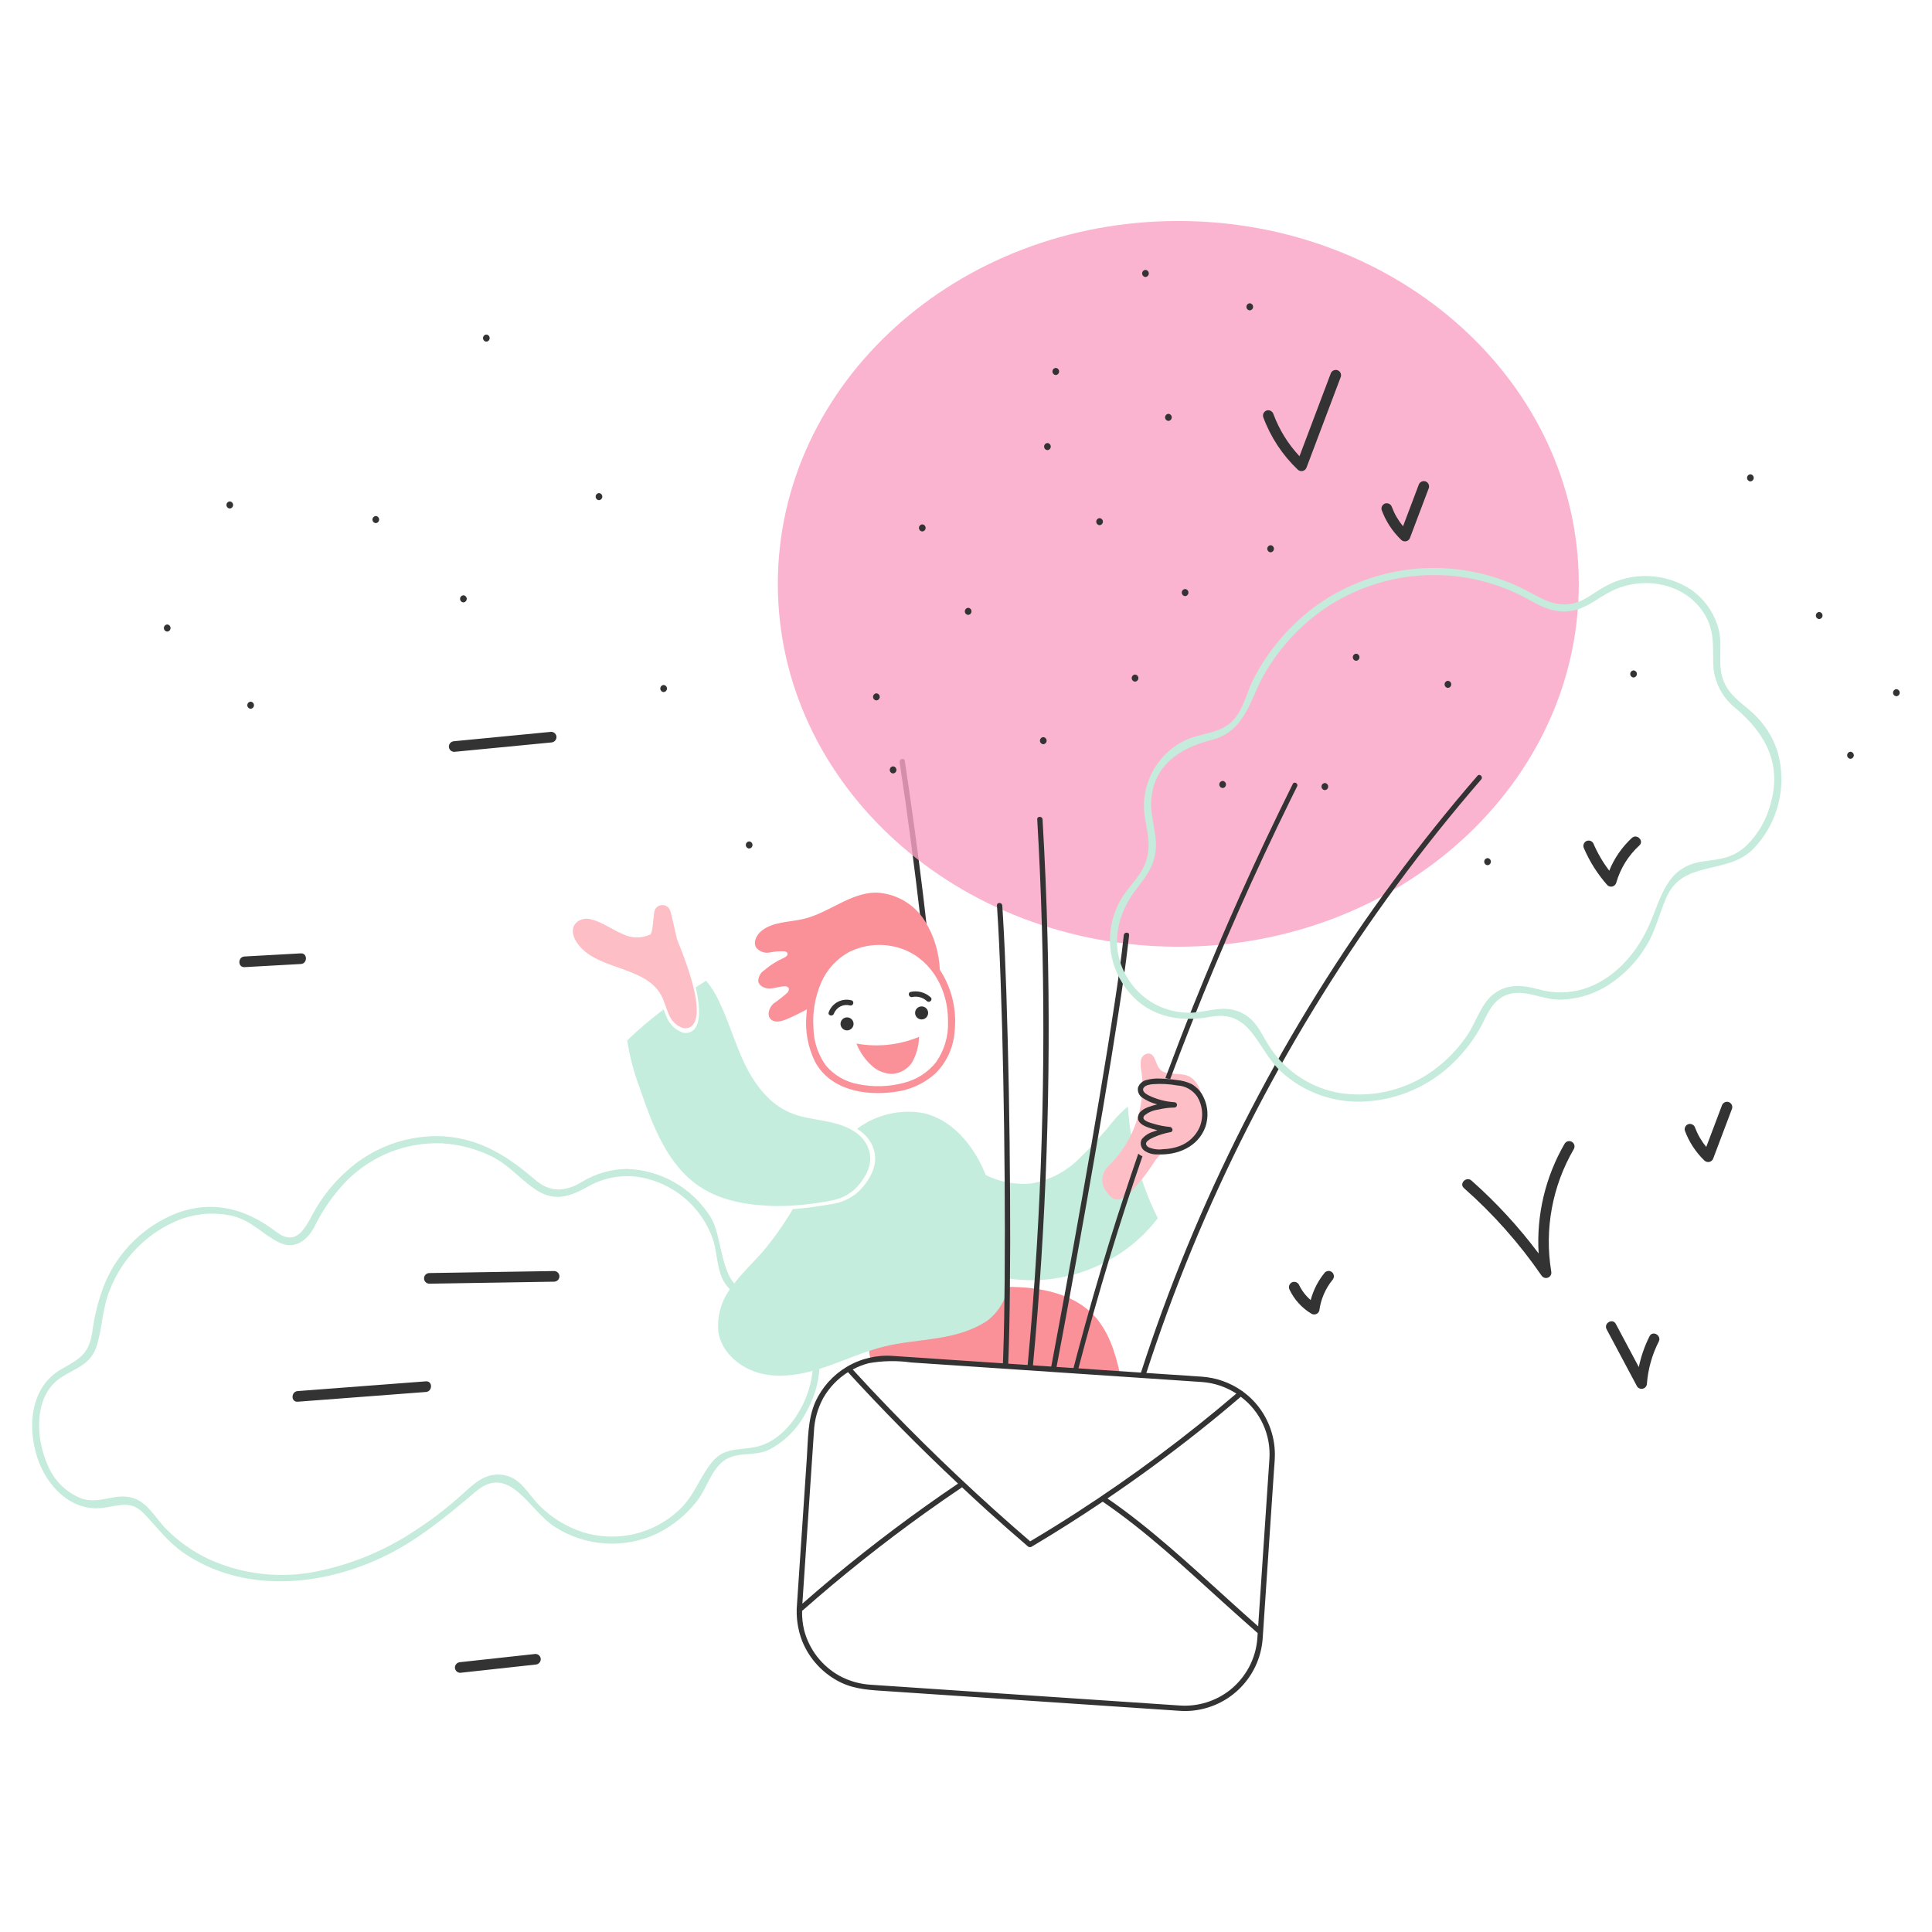 <svg width="250" height="250" viewBox="0 0 250 250" fill="none" xmlns="http://www.w3.org/2000/svg">
<g opacity="0.8">
<path d="M104.534 171.038C103.968 170.14 103.229 169.363 102.361 168.752C101.492 168.141 100.512 167.708 99.475 167.478C98.934 167.319 98.37 167.259 97.808 167.298C92.929 167.275 93.808 160.493 91.955 157.506C90.801 155.648 89.204 154.106 87.309 153.015C85.413 151.924 83.277 151.32 81.091 151.256C79.029 151.294 77.015 151.884 75.257 152.964C73.127 154.222 71.203 154.353 69.234 152.658C65.685 149.603 62.157 147.333 57.318 147.033C52.747 146.822 48.279 148.431 44.892 151.507C43.115 153.083 41.628 154.96 40.499 157.052C39.347 159.193 38.23 161.308 35.693 159.366C31.844 156.419 27.567 155.234 22.841 156.992C20.763 157.812 18.871 159.041 17.276 160.605C15.681 162.169 14.415 164.037 13.554 166.098C12.75 168.127 12.208 170.249 11.94 172.415C11.475 175.237 10.298 175.839 7.952 177.165C3.953 179.424 3.513 184.566 4.818 188.582C6.007 192.237 9.152 195.628 13.298 195.118C15.418 194.858 16.902 194.068 18.624 195.851C20.347 197.633 21.677 199.509 23.781 200.951C31.413 206.181 41.398 205.32 49.442 201.525C54.017 199.367 57.748 196.227 61.574 192.998C65.972 189.29 68.475 195.498 71.824 197.597C73.778 198.844 76.017 199.576 78.33 199.721C80.644 199.867 82.957 199.423 85.052 198.43C87.072 197.427 88.839 195.979 90.218 194.195C91.482 192.573 92.081 189.993 93.873 188.877C95.54 187.835 97.653 188.449 99.453 187.627C101.499 186.567 103.172 184.908 104.248 182.87C106.325 179.292 106.866 174.632 104.534 171.038ZM97.968 187.196C95.742 187.728 93.774 187.173 92.124 189.211C90.474 191.248 89.812 193.647 87.787 195.476C86.154 196.983 84.154 198.035 81.987 198.526C79.821 199.017 77.563 198.93 75.44 198.274C73.332 197.589 71.414 196.419 69.84 194.858C68.27 193.303 67.366 191.088 64.911 190.831C62.642 190.593 61.208 192.118 59.661 193.503C57.798 195.175 55.807 196.699 53.706 198.059C49.834 200.637 45.497 202.435 40.937 203.352C36.256 204.291 31.399 203.737 27.05 201.768C24.975 200.795 23.089 199.462 21.478 197.832C19.978 196.306 19.008 194.113 16.687 193.716C14.55 193.351 12.747 194.655 10.55 193.905C9.556 193.517 8.653 192.929 7.896 192.178C7.139 191.426 6.546 190.526 6.152 189.535C4.608 186.103 4.31 180.628 7.854 178.278C9.827 176.969 11.771 176.626 12.547 174.058C13.251 171.713 13.247 169.288 14.189 166.969C14.978 164.915 16.182 163.046 17.725 161.477C19.268 159.908 21.117 158.674 23.158 157.852C25.373 156.991 27.795 156.815 30.112 157.345C32.6 157.956 33.956 159.723 36.112 160.775C38.13 161.761 39.742 160.517 40.657 158.795C41.728 156.594 43.139 154.575 44.839 152.813C46.438 151.198 48.355 149.931 50.468 149.092C52.581 148.254 54.845 147.862 57.117 147.942C59.377 148.065 61.588 148.641 63.621 149.637C65.954 150.778 67.417 152.764 69.556 154.085C71.889 155.524 73.843 154.785 76.021 153.575C77.979 152.446 80.252 151.99 82.494 152.275C84.722 152.603 86.815 153.541 88.543 154.985C90.27 156.429 91.565 158.322 92.283 160.456C92.97 162.677 92.679 165.206 94.526 166.902C95.234 167.606 96.158 168.051 97.149 168.167C97.358 168.204 97.569 168.218 97.781 168.208C98.394 168.331 99.015 168.413 99.639 168.453C103.323 169.453 105.347 173.408 105.175 177.03C104.987 180.989 102.092 186.21 97.968 187.196Z" fill="#B5E6D2"/>
<path d="M119.988 120.485C119.8 118.818 119.615 117.158 119.413 115.497C118.718 109.801 117.94 104.116 117.079 98.442C117.013 98.005 116.349 98.192 116.413 98.625C117.433 105.37 118.333 112.132 119.113 118.91C119.37 119.453 119.663 119.98 119.988 120.485Z" fill="black"/>
<path d="M121.612 125.482C121.523 123.267 120.869 121.112 119.712 119.221C119.036 118.122 118.099 117.207 116.984 116.558C115.868 115.909 114.61 115.545 113.321 115.499C110.006 115.538 107.268 118.108 104.047 118.892C102.163 119.35 100.021 119.239 98.521 120.467C97.875 120.994 97.411 121.954 97.87 122.65C98.08 122.893 98.35 123.077 98.654 123.182C98.958 123.288 99.284 123.311 99.6 123.25C100.23 123.119 100.874 123.07 101.517 123.103C101.588 123.107 101.657 123.126 101.72 123.16C101.783 123.193 101.838 123.24 101.881 123.297C102.037 123.569 101.683 123.841 101.397 123.964C100.477 124.372 99.623 124.915 98.864 125.575C98.637 125.725 98.449 125.929 98.319 126.169C98.188 126.408 98.118 126.676 98.114 126.949C98.207 127.59 98.957 127.929 99.603 127.912C100.25 127.894 100.874 127.643 101.52 127.628C101.615 127.614 101.711 127.624 101.801 127.657C101.891 127.69 101.971 127.745 102.034 127.817C102.162 128.013 102.034 128.277 101.886 128.457C101.317 128.962 100.717 129.432 100.089 129.862C99.528 130.378 99.195 131.331 99.727 131.877C100.218 132.383 101.06 132.183 101.713 131.915C102.638 131.534 103.528 131.082 104.412 130.609C104.384 130.859 104.362 131.115 104.348 131.368C104.161 133.443 104.55 135.53 105.471 137.399C107.447 141.042 111.927 141.827 115.71 141.301C117.668 141.08 119.51 140.262 120.987 138.958C122.383 137.599 123.266 135.799 123.487 133.863C123.56 133.317 123.598 132.766 123.599 132.215C123.612 129.824 122.921 127.483 121.612 125.482ZM121.146 137.419C120.091 138.759 118.619 139.708 116.963 140.117C115.022 140.638 112.985 140.695 111.017 140.283C109.398 139.989 107.932 139.138 106.872 137.877C105.846 136.457 105.284 134.755 105.262 133.003C105.12 130.983 105.469 128.958 106.28 127.102C107.015 125.435 108.282 124.057 109.882 123.186C111.684 122.293 113.738 122.047 115.699 122.488C119.616 123.33 122.116 126.805 122.585 130.655C122.647 131.175 122.677 131.697 122.677 132.221C122.735 134.072 122.198 135.893 121.146 137.417V137.419Z" fill="#F97580"/>
<path d="M152.473 122.507C181.094 122.507 204.296 101.484 204.296 75.551C204.296 49.618 181.094 28.595 152.473 28.595C123.853 28.595 100.651 49.618 100.651 75.551C100.651 101.484 123.853 122.507 152.473 122.507Z" fill="#FA8DB8" fill-opacity="0.81"/>
<path d="M109.608 133.332C110.073 133.332 110.451 132.954 110.451 132.488C110.451 132.022 110.073 131.645 109.608 131.645C109.142 131.645 108.764 132.022 108.764 132.488C108.764 132.954 109.142 133.332 109.608 133.332Z" fill="black"/>
<path d="M145.953 143.183C145.298 143.716 144.694 144.309 144.148 144.953C142.705 146.764 141.145 148.479 139.478 150.087C137.795 151.701 135.664 152.77 133.363 153.153C130.871 153.358 128.382 152.716 126.3 151.331C124.191 150.028 122.525 148.143 120.645 146.528C119.547 145.583 116.99 145.845 116.202 147.061C115.51 148.349 115.307 149.845 115.633 151.271C116.575 157.363 121.271 162.604 127.09 164.642C130.03 165.599 133.148 165.883 136.212 165.475C139.277 165.067 142.211 163.977 144.799 162.285C146.731 161.038 148.429 159.463 149.818 157.631C147.568 153.125 146.253 148.211 145.953 143.183Z" fill="#B7E9D4"/>
<path d="M119.257 131.914C119.722 131.914 120.1 131.537 120.1 131.071C120.1 130.605 119.722 130.228 119.257 130.228C118.791 130.228 118.413 130.605 118.413 131.071C118.413 131.537 118.791 131.914 119.257 131.914Z" fill="black"/>
<path d="M118.927 134.167C118.9 135.334 118.585 136.477 118.01 137.493C117.727 137.912 117.353 138.261 116.916 138.515C116.479 138.77 115.991 138.923 115.488 138.963C114.584 138.955 113.709 138.643 113.006 138.076C112.037 137.259 111.287 136.214 110.821 135.036C113.55 135.534 116.365 135.232 118.927 134.167Z" fill="#F97580"/>
<path d="M107.899 131.179C108.054 130.773 108.353 130.439 108.74 130.241C109.126 130.043 109.573 129.995 109.993 130.107C110.423 130.213 110.607 129.549 110.176 129.44C109.58 129.284 108.948 129.357 108.403 129.644C107.859 129.932 107.442 130.413 107.235 130.993C107.077 131.41 107.742 131.587 107.902 131.177L107.899 131.179Z" fill="black"/>
<path d="M118.027 129.015C118.365 128.943 118.716 128.954 119.049 129.046C119.383 129.138 119.689 129.308 119.943 129.542C120.27 129.842 120.758 129.356 120.43 129.056C120.088 128.739 119.674 128.509 119.225 128.387C118.775 128.264 118.302 128.252 117.847 128.351C117.413 128.442 117.597 129.106 118.03 129.017L118.027 129.015Z" fill="black"/>
<path d="M115.352 175.787L144.928 177.775C144.308 174.979 143.413 172.108 141.406 170.068C139.166 167.787 135.864 166.88 132.679 166.608C128.101 166.28 123.504 166.885 119.167 168.385C117.566 168.844 116.065 169.596 114.738 170.601C114.077 171.108 113.534 171.751 113.145 172.487C112.755 173.223 112.529 174.034 112.481 174.865C112.491 175.249 112.574 175.627 112.726 175.98C113.588 175.796 114.472 175.731 115.352 175.787Z" fill="#F97580"/>
<path d="M87.704 121.8C87.447 121.169 86.961 118.273 86.641 117.653C86.543 117.48 86.399 117.338 86.225 117.243C86.051 117.148 85.854 117.103 85.656 117.113C85.457 117.124 85.266 117.189 85.103 117.302C84.94 117.415 84.812 117.571 84.733 117.753C84.536 118.159 84.522 120.708 84.135 120.928C83.578 121.184 82.971 121.311 82.359 121.302C81.746 121.292 81.143 121.145 80.595 120.872C79.178 120.288 77.943 119.307 76.428 118.946C75.904 118.81 75.348 118.887 74.88 119.159C73.789 119.832 74.047 121.042 74.595 121.89C76.969 125.583 83.365 124.89 85.517 128.719C85.953 129.495 86.154 130.38 86.517 131.193C86.668 131.612 86.91 131.993 87.226 132.309C87.541 132.624 87.923 132.866 88.343 133.018C89.203 133.242 92.29 133.022 87.704 121.8Z" fill="#FCAFB7"/>
<path d="M191.187 100.382C187.379 104.78 183.748 109.321 180.294 114.005C176.834 118.697 173.562 123.519 170.479 128.471C167.396 133.422 164.514 138.482 161.833 143.649C159.159 148.804 156.689 154.054 154.425 159.399C152.164 164.736 150.116 170.156 148.282 175.657C148.051 176.35 147.823 177.044 147.6 177.741C147.467 178.152 148.121 178.329 148.253 177.919C150.031 172.405 152.025 166.966 154.234 161.602C156.44 156.248 158.856 150.986 161.484 145.816C164.095 140.664 166.907 135.617 169.919 130.676C172.931 125.734 176.128 120.918 179.51 116.227C182.904 111.522 186.482 106.954 190.242 102.522C190.716 101.964 191.193 101.409 191.672 100.856C191.954 100.53 191.477 100.052 191.192 100.382H191.187Z" fill="black"/>
<path d="M155.75 143.031C155.542 141.458 155.064 139.698 153.598 139.17C152.399 138.742 150.773 139.263 150.002 138.253C149.509 137.608 149.49 136.451 148.688 136.324C148.447 136.315 148.211 136.392 148.021 136.54C147.83 136.689 147.699 136.9 147.649 137.136C147.563 137.611 147.577 138.098 147.689 138.568C147.781 139.184 147.828 139.806 147.832 140.429C147.732 140.513 147.656 140.622 147.613 140.745C147.569 140.868 147.558 141 147.582 141.128C147.615 141.281 147.687 141.422 147.791 141.538C147.524 145.096 145.961 148.433 143.398 150.914C142.981 151.308 142.717 151.836 142.652 152.406C142.587 152.975 142.724 153.55 143.041 154.028C143.53 154.759 144.08 155.346 144.776 155.208C145.456 155.005 146.058 154.598 146.498 154.041C147.492 152.985 148.392 151.846 149.189 150.636C149.536 150.028 149.992 149.488 150.533 149.044C151.605 149.031 152.656 148.746 153.587 148.216C154.225 147.839 154.766 147.318 155.166 146.694C155.566 146.071 155.814 145.362 155.891 144.625C155.937 144.089 155.889 143.55 155.75 143.031Z" fill="#FCAFB7"/>
<path d="M155.5 141.538C155.172 141.006 154.713 140.566 154.167 140.262C153.566 139.98 152.919 139.808 152.258 139.754C151.578 139.651 150.893 139.589 150.207 139.57C149.573 139.526 148.937 139.59 148.325 139.759C148.079 139.819 147.852 139.941 147.665 140.112C147.477 140.283 147.336 140.498 147.254 140.738C147.212 140.985 147.242 141.24 147.341 141.47C147.439 141.701 147.602 141.898 147.81 142.038C148.391 142.435 149.037 142.726 149.719 142.898L149.744 142.904C149.538 142.955 149.328 143.009 149.129 143.071C148.441 143.292 147.49 143.597 147.281 144.392C147.072 145.188 147.833 145.612 148.455 145.849C148.884 146.011 149.324 146.144 149.771 146.247C149.596 146.309 149.418 146.362 149.246 146.435C148.655 146.604 148.128 146.948 147.737 147.422C147.614 147.662 147.578 147.936 147.635 148.2C147.691 148.463 147.836 148.699 148.046 148.868C148.558 149.235 149.18 149.414 149.808 149.376C152.384 149.506 155.028 148.403 155.966 145.85C156.21 145.141 156.295 144.387 156.215 143.642C156.134 142.897 155.89 142.178 155.5 141.538ZM155.225 145.872C154.975 146.428 154.617 146.93 154.171 147.347C153.726 147.765 153.201 148.089 152.629 148.302C151.955 148.55 151.244 148.685 150.525 148.702C149.873 148.8 149.206 148.71 148.603 148.442C147.743 147.846 148.895 147.346 149.383 147.128C150.052 146.836 150.754 146.625 151.473 146.499C151.879 146.425 151.743 145.854 151.381 145.823C150.669 145.762 149.966 145.625 149.284 145.414C148.883 145.29 147.556 144.992 148.077 144.356C148.591 143.932 149.215 143.663 149.877 143.581C150.565 143.412 151.27 143.324 151.978 143.317C152.067 143.313 152.15 143.275 152.211 143.211C152.272 143.147 152.306 143.061 152.306 142.973C152.306 142.884 152.272 142.799 152.211 142.735C152.15 142.671 152.067 142.633 151.978 142.628C150.794 142.554 149.638 142.242 148.577 141.712C148.258 141.545 147.708 141.176 147.993 140.753C148.228 140.406 148.793 140.332 149.17 140.293C150.235 140.212 151.305 140.268 152.356 140.46C152.862 140.486 153.355 140.629 153.797 140.876C154.239 141.123 154.618 141.468 154.906 141.885C155.27 142.476 155.488 143.146 155.543 143.838C155.598 144.531 155.489 145.227 155.223 145.868L155.225 145.872Z" fill="black"/>
<path d="M134.217 106.024C134.755 115.253 135.019 124.492 135.01 133.742C134.999 142.934 134.717 152.121 134.162 161.302C133.849 166.463 133.451 171.619 132.968 176.768C132.928 177.199 133.616 177.196 133.657 176.768C134.52 167.562 135.11 158.337 135.428 149.093C135.741 139.907 135.783 130.716 135.553 121.522C135.423 116.355 135.208 111.188 134.906 106.022C134.88 105.592 134.192 105.589 134.217 106.022V106.024Z" fill="black"/>
<path d="M147.29 149.29C146.013 153.011 144.776 156.744 143.614 160.502C142.105 165.385 140.694 170.295 139.381 175.233C139.214 175.859 139.049 176.485 138.887 177.112C138.866 177.192 138.877 177.277 138.919 177.349C138.96 177.421 139.028 177.473 139.108 177.495C139.188 177.517 139.273 177.506 139.346 177.466C139.418 177.425 139.471 177.358 139.494 177.278C140.781 172.334 142.167 167.417 143.652 162.528C144.965 158.203 146.358 153.903 147.833 149.627C147.636 149.544 147.452 149.43 147.29 149.29Z" fill="black"/>
<path d="M167.288 101.435C164.934 106.17 162.676 110.947 160.513 115.768C158.37 120.55 156.322 125.37 154.371 130.229C153.134 133.308 151.954 136.406 150.794 139.513C151.002 139.559 151.211 139.604 151.42 139.644C152.324 137.216 153.252 134.797 154.205 132.386C156.144 127.48 158.182 122.613 160.318 117.783C162.438 112.997 164.652 108.251 166.962 103.548C167.257 102.949 167.552 102.351 167.849 101.753C168.031 101.389 167.471 101.068 167.288 101.435Z" fill="black"/>
<path d="M145.417 121.011C145.108 123.961 144.672 126.897 144.229 129.829C143.626 133.817 142.979 137.796 142.307 141.772C141.577 146.121 140.827 150.467 140.057 154.809C139.341 158.856 138.613 162.902 137.872 166.946C137.31 170.018 136.739 173.089 136.159 176.159L135.997 177.014C135.913 177.446 136.576 177.631 136.658 177.197C137.218 174.266 137.765 171.333 138.301 168.397C139.032 164.414 139.752 160.43 140.461 156.444C141.231 152.101 141.986 147.756 142.725 143.409C143.411 139.358 144.079 135.304 144.704 131.242C145.184 128.127 145.652 125.007 146.009 121.876C146.042 121.587 146.074 121.299 146.104 121.011C146.15 120.572 145.463 120.575 145.418 121.011H145.417Z" fill="black"/>
<path d="M230.005 97.233C229.399 95.348 228.316 93.653 226.862 92.311C225.33 90.898 223.671 89.972 222.951 87.9C222.218 85.793 222.951 83.567 222.382 81.411C221.838 79.347 220.585 77.541 218.842 76.309C217.218 75.241 215.334 74.631 213.391 74.546C211.448 74.46 209.518 74.902 207.806 75.823C206.075 76.74 204.806 78.089 202.727 78.205C200.463 78.332 198.703 76.944 196.751 76.027C192.573 74.043 187.945 73.201 183.336 73.588C178.728 73.975 174.304 75.576 170.516 78.228C167.033 80.734 164.189 84.025 162.216 87.835C161.336 89.543 160.945 91.664 159.649 93.119C157.983 94.994 155.425 94.78 153.308 95.825C151.429 96.746 149.91 98.267 148.99 100.146C148.069 102.026 147.8 104.158 148.225 106.208C148.57 108.147 148.947 109.843 148.179 111.766C147.419 113.668 145.714 115.003 144.794 116.839C143.9 118.569 143.507 120.515 143.659 122.457C143.811 124.398 144.502 126.259 145.654 127.829C148.356 131.507 152.387 132.356 156.654 131.572C161.886 130.61 162.597 135.615 165.648 138.551C167.158 139.968 168.948 141.053 170.903 141.735C172.858 142.417 174.935 142.681 176.998 142.51C180.916 142.22 184.625 140.633 187.54 138C189.07 136.622 190.375 135.014 191.41 133.233C192.424 131.503 192.934 129.483 194.993 128.726C197.183 127.915 199.41 129.309 201.639 129.349C203.93 129.358 206.174 128.706 208.103 127.471C210.099 126.19 211.774 124.47 213.002 122.441C214.246 120.435 214.698 118.247 215.63 116.125C217.797 111.197 223.4 113.282 226.84 109.888C228.437 108.245 229.571 106.209 230.126 103.987C230.682 101.764 230.64 99.434 230.005 97.233ZM229.127 103.973C228.601 106.031 227.524 107.906 226.012 109.399C224.279 111.024 222.679 111.158 220.455 111.454C215.492 112.121 215.019 116.198 213.275 119.988C211.641 123.536 208.749 126.776 204.934 127.969C203.003 128.557 200.942 128.566 199.006 127.996C196.909 127.432 194.839 127.262 193.071 128.799C191.571 130.099 190.977 132.318 189.874 133.94C188.674 135.726 187.167 137.284 185.422 138.544C181.976 141.027 177.699 142.071 173.496 141.456C171.663 141.159 169.91 140.49 168.345 139.49C166.781 138.49 165.438 137.18 164.399 135.64C163.283 133.973 162.697 132.122 160.816 131.136C158.821 130.092 157.099 130.679 155.028 130.974C153.167 131.212 151.278 130.88 149.609 130.023C147.94 129.166 146.569 127.823 145.678 126.173C143.607 122.439 144.542 118.247 147.066 115.006C148.221 113.521 149.208 112.267 149.506 110.339C149.86 108.043 148.83 105.93 148.962 103.648C149.227 99.047 152.672 96.786 156.716 95.766C161.274 94.617 161.687 90.427 163.799 86.892C165.748 83.629 168.378 80.825 171.511 78.672C175.102 76.272 179.249 74.831 183.555 74.488C187.861 74.146 192.183 74.912 196.109 76.715C198.186 77.658 199.968 79.118 202.352 79.127C205.067 79.139 206.559 77.366 208.859 76.33C212.913 74.504 218.119 75.519 220.537 79.425C221.825 81.508 221.665 83.437 221.685 85.753C221.7 86.896 221.971 88.021 222.478 89.045C222.986 90.069 223.717 90.966 224.617 91.67C228.442 94.917 230.577 98.809 229.127 103.973Z" fill="#B5E6D2"/>
<path d="M202.471 147.979C199.97 152.283 198.797 157.23 199.099 162.199C196.529 158.768 193.617 155.606 190.408 152.763C189.746 152.18 188.768 153.149 189.433 153.738C193.226 157.085 196.596 160.883 199.467 165.048C199.555 165.188 199.689 165.291 199.845 165.341C200.002 165.391 200.171 165.383 200.323 165.319C200.474 165.255 200.598 165.139 200.672 164.992C200.746 164.846 200.765 164.677 200.726 164.517C199.832 159.056 200.87 153.454 203.66 148.674C203.744 148.517 203.764 148.333 203.716 148.162C203.667 147.99 203.554 147.844 203.4 147.754C203.246 147.664 203.063 147.637 202.89 147.679C202.717 147.721 202.566 147.829 202.471 147.979Z" fill="black"/>
<path d="M223.652 142.592C223.476 142.548 223.289 142.573 223.132 142.663C222.974 142.752 222.857 142.899 222.805 143.073L220.791 148.407C220.175 147.669 219.688 146.834 219.348 145.936C219.296 145.762 219.178 145.616 219.021 145.526C218.863 145.437 218.677 145.411 218.501 145.455C218.325 145.505 218.177 145.622 218.087 145.78C217.997 145.939 217.973 146.126 218.02 146.302C218.559 147.769 219.426 149.094 220.553 150.176C220.64 150.258 220.746 150.317 220.861 150.347C220.977 150.377 221.098 150.376 221.214 150.346C221.329 150.315 221.435 150.256 221.521 150.173C221.607 150.09 221.67 149.986 221.704 149.872L224.133 143.44C224.18 143.264 224.156 143.076 224.066 142.917C223.976 142.759 223.827 142.642 223.652 142.592Z" fill="black"/>
<path d="M213.452 172.906C212.815 174.169 212.347 175.512 212.06 176.897L209.085 171.314C208.668 170.532 207.479 171.231 207.896 172.009L211.828 179.389C211.907 179.516 212.025 179.614 212.164 179.668C212.302 179.723 212.455 179.732 212.599 179.693C212.743 179.654 212.871 179.569 212.963 179.452C213.055 179.335 213.108 179.191 213.112 179.042C213.258 177.145 213.778 175.295 214.642 173.6C215.043 172.812 213.855 172.115 213.452 172.906Z" fill="black"/>
<path d="M211.158 108.434C209.883 109.612 208.886 111.057 208.237 112.666C207.404 111.57 206.71 110.375 206.168 109.11C206.076 108.953 205.925 108.838 205.749 108.792C205.573 108.745 205.385 108.769 205.227 108.86C205.072 108.955 204.96 109.106 204.913 109.281C204.867 109.457 204.89 109.643 204.977 109.802C205.723 111.53 206.74 113.129 207.989 114.537C208.075 114.62 208.181 114.68 208.297 114.711C208.413 114.741 208.535 114.741 208.65 114.711C208.766 114.68 208.872 114.62 208.958 114.536C209.044 114.453 209.107 114.348 209.14 114.233C209.67 112.378 210.705 110.707 212.129 109.405C212.785 108.807 211.809 107.833 211.158 108.434Z" fill="black"/>
<path d="M172.41 164.66C172.28 164.532 172.105 164.46 171.923 164.46C171.741 164.46 171.566 164.532 171.436 164.66C170.574 165.703 169.949 166.921 169.602 168.228C168.955 167.672 168.432 166.985 168.069 166.212C167.976 166.055 167.826 165.941 167.65 165.894C167.473 165.847 167.286 165.871 167.127 165.962C166.972 166.056 166.86 166.207 166.813 166.382C166.766 166.558 166.79 166.744 166.877 166.903C167.495 168.192 168.48 169.27 169.708 170C169.8 170.052 169.902 170.083 170.007 170.09C170.112 170.097 170.217 170.08 170.314 170.041C170.412 170.001 170.499 169.94 170.569 169.861C170.64 169.783 170.691 169.69 170.72 169.588C170.91 168.14 171.494 166.772 172.41 165.634C172.534 165.503 172.604 165.328 172.604 165.147C172.604 164.966 172.534 164.792 172.41 164.66Z" fill="black"/>
<path d="M184.417 62.278C184.241 62.234 184.054 62.259 183.897 62.349C183.739 62.438 183.621 62.585 183.569 62.759L181.556 68.093C180.94 67.356 180.452 66.52 180.113 65.622C180.06 65.448 179.943 65.302 179.785 65.212C179.628 65.123 179.442 65.097 179.266 65.141C179.09 65.191 178.942 65.308 178.852 65.466C178.762 65.625 178.738 65.812 178.785 65.988C179.324 67.455 180.19 68.78 181.318 69.862C181.404 69.944 181.51 70.003 181.626 70.033C181.741 70.062 181.863 70.062 181.978 70.032C182.094 70.001 182.199 69.942 182.285 69.859C182.371 69.775 182.434 69.672 182.468 69.558C183.278 67.414 184.088 65.271 184.898 63.127C184.945 62.95 184.921 62.763 184.831 62.604C184.741 62.445 184.592 62.328 184.417 62.278Z" fill="black"/>
<path d="M173.027 47.888C172.852 47.844 172.665 47.869 172.508 47.959C172.35 48.048 172.233 48.195 172.181 48.369L168.153 59.036C166.681 57.46 165.535 55.609 164.782 53.589C164.729 53.416 164.612 53.269 164.454 53.18C164.297 53.09 164.111 53.065 163.935 53.108C163.76 53.158 163.611 53.275 163.521 53.433C163.431 53.592 163.407 53.779 163.454 53.955C164.403 56.54 165.933 58.872 167.928 60.77C168.014 60.852 168.12 60.911 168.236 60.941C168.351 60.971 168.473 60.97 168.588 60.94C168.703 60.909 168.809 60.85 168.895 60.767C168.981 60.684 169.044 60.58 169.078 60.466C170.555 56.556 172.032 52.646 173.509 48.736C173.556 48.56 173.532 48.372 173.442 48.214C173.352 48.055 173.203 47.938 173.027 47.888Z" fill="black"/>
<path d="M162.172 181.239C161.772 180.822 161.336 180.441 160.869 180.1C160.822 180.038 160.758 179.991 160.685 179.965C159.173 178.907 157.402 178.278 155.561 178.145L151.679 177.884L142.316 177.255L130.89 176.487L120.822 175.811C119.062 175.692 117.302 175.574 115.541 175.456C113.456 175.303 111.374 175.795 109.577 176.864C107.781 177.933 106.356 179.528 105.495 181.433C104.51 183.683 104.566 186.254 104.403 188.663L103.671 199.565C103.49 202.252 103.309 204.938 103.129 207.624C102.991 209.212 103.213 210.811 103.78 212.302C104.726 214.685 106.536 216.625 108.848 217.734C110.76 218.637 112.758 218.698 114.811 218.837L123.132 219.396L134.411 220.154L145.085 220.872L151.853 221.326C152.399 221.363 152.947 221.409 153.495 221.404C156.025 221.361 158.446 220.369 160.279 218.625C162.112 216.881 163.223 214.512 163.392 211.987C163.438 211.344 163.476 210.701 163.522 210.058L164.197 200.012L164.847 190.346C164.893 189.655 164.964 188.958 164.97 188.262C164.979 185.648 163.976 183.131 162.172 181.239ZM117.897 176.302L126.246 176.863L137.311 177.607L147.879 178.317L154.622 178.771L155.561 178.834C157.137 178.953 158.659 179.467 159.984 180.328C153.466 185.895 146.585 191.024 139.387 195.679C137.387 196.973 135.359 198.23 133.303 199.449C126.975 194.011 120.909 188.289 115.104 182.282C113.493 180.616 111.905 178.925 110.341 177.211C110.994 176.859 111.686 176.587 112.403 176.399C114.218 176.075 116.072 176.042 117.897 176.302ZM104.063 203.969L104.786 193.219L105.323 185.245C105.39 183.728 105.801 182.247 106.524 180.912C107.299 179.547 108.4 178.395 109.728 177.559C114.289 182.544 119.036 187.35 123.969 191.976C118.378 195.754 112.984 199.802 107.786 204.122C106.453 205.232 105.136 206.367 103.829 207.511C103.829 207.451 103.829 207.391 103.838 207.33C103.914 206.209 103.989 205.089 104.063 203.97V203.969ZM159.167 218.682C157.33 220.131 155.022 220.848 152.687 220.694C151.304 220.607 149.922 220.507 148.538 220.415L139.224 219.789L127.989 219.034L118.072 218.367L112.728 218.008C111.287 217.93 109.881 217.531 108.613 216.842C107.501 216.22 106.526 215.382 105.745 214.376C104.964 213.37 104.393 212.217 104.066 210.986C103.86 210.149 103.768 209.288 103.791 208.427C103.824 208.413 103.855 208.395 103.883 208.373C108.952 203.905 114.243 199.695 119.735 195.759C121.282 194.651 122.844 193.566 124.421 192.503C124.441 192.487 124.46 192.468 124.477 192.447C125.527 193.428 126.573 194.412 127.643 195.377C129.413 196.979 131.205 198.557 133.018 200.11C133.056 200.145 133.101 200.17 133.151 200.185C133.2 200.199 133.252 200.202 133.302 200.193C133.365 200.197 133.428 200.181 133.482 200.148C136.607 198.292 139.677 196.347 142.692 194.315L142.697 194.322C148.258 198.114 153.188 202.738 158.168 207.244C159.685 208.616 161.211 209.977 162.746 211.327C162.728 211.571 162.715 211.814 162.697 212.057C162.593 213.344 162.226 214.596 161.619 215.735C161.011 216.875 160.177 217.877 159.167 218.682ZM164.257 188.854C164.124 190.975 163.972 193.094 163.829 195.215L163.092 206.193C162.996 207.612 162.901 209.03 162.805 210.447C157.685 205.942 152.772 201.184 147.422 196.947C146.083 195.887 144.71 194.87 143.304 193.897C147.341 191.16 151.272 188.276 155.098 185.243C156.947 183.777 158.767 182.275 160.558 180.739C161.808 181.672 162.801 182.904 163.448 184.322C164.094 185.741 164.372 187.3 164.257 188.854Z" fill="black"/>
<path d="M59.553 216.461L69.287 215.396C69.468 215.391 69.64 215.317 69.768 215.189C69.896 215.061 69.97 214.888 69.975 214.707C69.974 214.525 69.901 214.351 69.772 214.222C69.643 214.093 69.469 214.02 69.287 214.019L59.553 215.083C59.372 215.089 59.2 215.163 59.072 215.291C58.944 215.419 58.87 215.591 58.865 215.772C58.866 215.954 58.939 216.128 59.068 216.257C59.197 216.386 59.371 216.46 59.553 216.461Z" fill="black"/>
<path d="M38.517 181.383L55.113 180.121C55.992 180.054 55.999 178.677 55.113 178.744L38.517 180.006C37.64 180.072 37.633 181.45 38.517 181.383Z" fill="black"/>
<path d="M55.526 166.11L71.723 165.848C71.902 165.842 72.071 165.767 72.195 165.638C72.319 165.51 72.388 165.338 72.388 165.16C72.388 164.981 72.319 164.809 72.195 164.681C72.071 164.552 71.902 164.477 71.723 164.471L55.526 164.733C55.349 164.742 55.183 164.818 55.061 164.947C54.939 165.075 54.871 165.245 54.871 165.422C54.871 165.599 54.939 165.769 55.061 165.897C55.183 166.025 55.349 166.101 55.526 166.11Z" fill="black"/>
<path d="M31.638 125.147L38.926 124.742C39.807 124.693 39.812 123.316 38.926 123.365L31.638 123.77C30.757 123.818 30.751 125.196 31.638 125.147Z" fill="black"/>
<path d="M58.772 97.289L71.323 96.075C71.504 96.07 71.676 95.996 71.804 95.868C71.932 95.74 72.006 95.568 72.011 95.387C72.01 95.204 71.937 95.03 71.808 94.901C71.679 94.773 71.505 94.7 71.323 94.698L58.772 95.912C58.591 95.916 58.418 95.991 58.29 96.119C58.162 96.247 58.087 96.419 58.083 96.6C58.084 96.782 58.157 96.957 58.286 97.086C58.415 97.215 58.589 97.288 58.772 97.289Z" fill="black"/>
<path d="M130.545 164.738C130.128 160.825 129.274 156.972 128 153.25C126.64 149.091 123.75 145.009 119.488 144.033C117.993 143.764 116.457 143.806 114.978 144.157C113.5 144.508 112.109 145.16 110.894 146.073C110.944 146.104 110.995 146.131 111.044 146.163C111.861 146.674 112.509 147.415 112.904 148.293C113.701 150.168 112.988 151.877 111.843 153.368C110.87 154.633 109.457 155.487 107.884 155.76C106.134 156.066 104.35 156.335 102.583 156.464C101.487 158.321 100.249 160.089 98.879 161.754C97.502 163.364 95.909 164.795 94.68 166.522C94.018 167.352 93.527 168.305 93.234 169.326C92.94 170.346 92.851 171.415 92.971 172.47C93.457 175.172 95.966 177.179 98.646 177.773C101.326 178.366 104.129 177.787 106.729 176.91C109.329 176.033 111.837 174.86 114.505 174.217C118.943 173.146 123.701 173.573 127.76 170.895C128.696 170.178 129.44 169.24 129.926 168.166C130.411 167.092 130.624 165.914 130.545 164.738Z" fill="#B7E9D4"/>
<path d="M112.296 148.405C111.928 147.589 111.327 146.901 110.568 146.427C108.027 144.77 104.907 145.114 102.235 143.981C99.519 142.828 97.628 140.292 96.352 137.632C95.075 134.973 94.282 132.102 92.99 129.45C92.563 128.534 92.019 127.678 91.371 126.903C90.918 127.179 90.476 127.474 90.028 127.76C91.402 133.703 89.112 133.814 88.342 133.613C87.852 133.437 87.407 133.155 87.039 132.787C86.671 132.419 86.389 131.974 86.212 131.485C86.085 131.202 85.976 130.912 85.871 130.62C84.217 131.857 82.642 133.196 81.155 134.629C81.485 136.732 82.03 138.796 82.782 140.788C84.436 145.643 86.374 150.851 90.679 153.639C93.513 155.473 97.002 155.982 100.377 156.067C102.813 156.061 105.243 155.817 107.632 155.338C109.092 155.085 110.404 154.292 111.308 153.117C112.375 151.731 113.036 150.146 112.296 148.405Z" fill="#B7E9D4"/>
<path d="M129.005 117.175C129.228 120.44 129.365 123.711 129.483 126.982C129.633 131.134 129.746 135.288 129.822 139.442C129.911 143.919 129.972 148.395 130.004 152.872C130.034 157.094 130.034 161.319 130.004 165.548C129.976 168.949 129.928 172.351 129.802 175.751C129.79 176.094 129.776 176.436 129.762 176.778C129.742 177.222 130.428 177.221 130.45 176.778C130.59 173.509 130.644 170.236 130.679 166.963C130.723 162.808 130.731 158.653 130.702 154.498C130.678 150.021 130.624 145.544 130.542 141.068C130.464 136.846 130.357 132.622 130.22 128.397C130.106 124.997 129.97 121.597 129.76 118.202C129.738 117.859 129.716 117.517 129.692 117.175C129.662 116.735 128.973 116.732 129.004 117.175H129.005Z" fill="black"/>
<path d="M119.343 67.853C119.227 67.86 119.117 67.912 119.037 67.997C118.956 68.082 118.912 68.195 118.912 68.312C118.912 68.429 118.956 68.541 119.037 68.626C119.117 68.712 119.227 68.763 119.343 68.77C119.46 68.763 119.57 68.712 119.65 68.626C119.73 68.541 119.775 68.429 119.775 68.312C119.775 68.195 119.73 68.082 119.65 67.997C119.57 67.912 119.46 67.86 119.343 67.853Z" fill="black"/>
<path d="M125.281 78.65C125.164 78.657 125.054 78.708 124.974 78.794C124.894 78.879 124.849 78.991 124.849 79.108C124.849 79.225 124.894 79.338 124.974 79.423C125.054 79.508 125.164 79.56 125.281 79.567C125.398 79.56 125.507 79.508 125.588 79.423C125.668 79.338 125.712 79.225 125.712 79.108C125.712 78.991 125.668 78.879 125.588 78.794C125.507 78.708 125.398 78.657 125.281 78.65Z" fill="black"/>
<path d="M142.285 67.044C142.168 67.051 142.059 67.103 141.978 67.188C141.898 67.273 141.853 67.385 141.853 67.502C141.853 67.619 141.898 67.732 141.978 67.817C142.059 67.902 142.168 67.954 142.285 67.961C142.402 67.954 142.511 67.902 142.592 67.817C142.672 67.732 142.717 67.619 142.717 67.502C142.717 67.385 142.672 67.273 142.592 67.188C142.511 67.103 142.402 67.051 142.285 67.044Z" fill="black"/>
<path d="M146.873 87.287C146.757 87.294 146.647 87.345 146.567 87.43C146.486 87.516 146.442 87.628 146.442 87.745C146.442 87.862 146.486 87.975 146.567 88.06C146.647 88.145 146.757 88.196 146.873 88.203C146.99 88.196 147.1 88.145 147.18 88.06C147.26 87.975 147.305 87.862 147.305 87.745C147.305 87.628 147.26 87.516 147.18 87.43C147.1 87.345 146.99 87.294 146.873 87.287Z" fill="black"/>
<path d="M153.352 76.221C153.235 76.228 153.125 76.279 153.045 76.364C152.965 76.45 152.92 76.562 152.92 76.679C152.92 76.796 152.965 76.909 153.045 76.994C153.125 77.079 153.235 77.13 153.352 77.138C153.468 77.13 153.578 77.079 153.658 76.994C153.739 76.909 153.783 76.796 153.783 76.679C153.783 76.562 153.739 76.45 153.658 76.364C153.578 76.279 153.468 76.228 153.352 76.221Z" fill="black"/>
<path d="M164.417 70.552C164.3 70.559 164.19 70.611 164.11 70.696C164.03 70.781 163.985 70.894 163.985 71.011C163.985 71.128 164.03 71.24 164.11 71.326C164.19 71.411 164.3 71.462 164.417 71.469C164.533 71.462 164.643 71.411 164.723 71.326C164.804 71.24 164.848 71.128 164.848 71.011C164.848 70.894 164.804 70.781 164.723 70.696C164.643 70.611 164.533 70.559 164.417 70.552Z" fill="black"/>
<path d="M151.192 53.548C151.076 53.555 150.966 53.607 150.886 53.692C150.806 53.777 150.761 53.89 150.761 54.007C150.761 54.124 150.806 54.236 150.886 54.321C150.966 54.407 151.076 54.458 151.192 54.465C151.309 54.458 151.419 54.407 151.499 54.321C151.579 54.236 151.624 54.124 151.624 54.007C151.624 53.89 151.579 53.777 151.499 53.692C151.419 53.607 151.309 53.555 151.192 53.548Z" fill="black"/>
<path d="M135.538 57.328C135.421 57.335 135.311 57.386 135.231 57.471C135.151 57.556 135.106 57.669 135.106 57.786C135.106 57.903 135.151 58.015 135.231 58.101C135.311 58.186 135.421 58.237 135.538 58.244C135.654 58.237 135.764 58.186 135.844 58.101C135.924 58.015 135.969 57.903 135.969 57.786C135.969 57.669 135.924 57.556 135.844 57.471C135.764 57.386 135.654 57.335 135.538 57.328Z" fill="black"/>
<path d="M148.223 34.925C148.107 34.932 147.997 34.983 147.917 35.069C147.836 35.154 147.792 35.266 147.792 35.383C147.792 35.5 147.836 35.613 147.917 35.698C147.997 35.783 148.107 35.835 148.223 35.842C148.34 35.835 148.45 35.783 148.53 35.698C148.61 35.613 148.655 35.5 148.655 35.383C148.655 35.266 148.61 35.154 148.53 35.069C148.45 34.983 148.34 34.932 148.223 34.925Z" fill="black"/>
<path d="M161.718 39.243C161.602 39.25 161.492 39.302 161.412 39.387C161.331 39.472 161.287 39.585 161.287 39.702C161.287 39.819 161.331 39.931 161.412 40.016C161.492 40.102 161.602 40.153 161.718 40.16C161.835 40.153 161.945 40.102 162.025 40.016C162.105 39.931 162.15 39.819 162.15 39.702C162.15 39.585 162.105 39.472 162.025 39.387C161.945 39.302 161.835 39.25 161.718 39.243Z" fill="black"/>
<path d="M136.617 47.611C136.501 47.618 136.391 47.669 136.311 47.754C136.231 47.84 136.186 47.952 136.186 48.069C136.186 48.186 136.231 48.299 136.311 48.384C136.391 48.469 136.501 48.52 136.617 48.528C136.734 48.52 136.844 48.469 136.924 48.384C137.004 48.299 137.049 48.186 137.049 48.069C137.049 47.952 137.004 47.84 136.924 47.754C136.844 47.669 136.734 47.618 136.617 47.611Z" fill="black"/>
<path d="M175.484 84.588C175.367 84.595 175.258 84.646 175.178 84.731C175.097 84.816 175.053 84.929 175.053 85.046C175.053 85.163 175.097 85.275 175.178 85.361C175.258 85.446 175.367 85.497 175.484 85.504C175.601 85.497 175.711 85.446 175.791 85.361C175.871 85.275 175.916 85.163 175.916 85.046C175.916 84.929 175.871 84.816 175.791 84.731C175.711 84.646 175.601 84.595 175.484 84.588Z" fill="black"/>
<path d="M171.435 101.323C171.318 101.33 171.209 101.381 171.128 101.466C171.048 101.551 171.003 101.664 171.003 101.781C171.003 101.898 171.048 102.01 171.128 102.096C171.209 102.181 171.318 102.232 171.435 102.239C171.552 102.232 171.661 102.181 171.742 102.096C171.822 102.01 171.867 101.898 171.867 101.781C171.867 101.664 171.822 101.551 171.742 101.466C171.661 101.381 171.552 101.33 171.435 101.323Z" fill="black"/>
<path d="M158.21 101.052C158.093 101.06 157.984 101.111 157.903 101.196C157.823 101.281 157.778 101.394 157.778 101.511C157.778 101.628 157.823 101.74 157.903 101.826C157.984 101.911 158.093 101.962 158.21 101.969C158.327 101.962 158.436 101.911 158.517 101.826C158.597 101.74 158.642 101.628 158.642 101.511C158.642 101.394 158.597 101.281 158.517 101.196C158.436 101.111 158.327 101.06 158.21 101.052Z" fill="black"/>
<path d="M135 95.384C134.883 95.391 134.774 95.443 134.693 95.528C134.613 95.613 134.568 95.725 134.568 95.843C134.568 95.96 134.613 96.072 134.693 96.157C134.774 96.242 134.883 96.294 135 96.301C135.117 96.294 135.226 96.242 135.307 96.157C135.387 96.072 135.432 95.96 135.432 95.843C135.432 95.725 135.387 95.613 135.307 95.528C135.226 95.443 135.117 95.391 135 95.384Z" fill="black"/>
<path d="M115.564 99.167C115.447 99.174 115.338 99.225 115.258 99.31C115.177 99.395 115.133 99.508 115.133 99.625C115.133 99.742 115.177 99.855 115.258 99.94C115.338 100.025 115.447 100.076 115.564 100.083C115.681 100.076 115.791 100.025 115.871 99.94C115.951 99.855 115.996 99.742 115.996 99.625C115.996 99.508 115.951 99.395 115.871 99.31C115.791 99.225 115.681 99.174 115.564 99.167Z" fill="black"/>
<path d="M113.405 89.716C113.288 89.723 113.179 89.774 113.098 89.859C113.018 89.945 112.973 90.057 112.973 90.174C112.973 90.291 113.018 90.404 113.098 90.489C113.179 90.574 113.288 90.626 113.405 90.632C113.522 90.626 113.631 90.574 113.712 90.489C113.792 90.404 113.837 90.291 113.837 90.174C113.837 90.057 113.792 89.945 113.712 89.859C113.631 89.774 113.522 89.723 113.405 89.716Z" fill="black"/>
<path d="M85.874 88.637C85.757 88.644 85.648 88.695 85.567 88.78C85.487 88.865 85.443 88.978 85.443 89.095C85.443 89.212 85.487 89.325 85.567 89.41C85.648 89.495 85.757 89.546 85.874 89.553C85.991 89.546 86.101 89.495 86.181 89.41C86.261 89.325 86.306 89.212 86.306 89.095C86.306 88.978 86.261 88.865 86.181 88.78C86.101 88.695 85.991 88.644 85.874 88.637Z" fill="black"/>
<path d="M77.507 63.805C77.391 63.812 77.281 63.864 77.201 63.949C77.121 64.034 77.076 64.146 77.076 64.263C77.076 64.38 77.121 64.493 77.201 64.578C77.281 64.663 77.391 64.715 77.507 64.722C77.624 64.715 77.734 64.663 77.814 64.578C77.894 64.493 77.939 64.38 77.939 64.263C77.939 64.146 77.894 64.034 77.814 63.949C77.734 63.864 77.624 63.812 77.507 63.805Z" fill="black"/>
<path d="M59.963 77.031C59.847 77.038 59.737 77.089 59.657 77.174C59.577 77.26 59.532 77.372 59.532 77.489C59.532 77.606 59.577 77.719 59.657 77.804C59.737 77.889 59.847 77.941 59.963 77.948C60.08 77.941 60.19 77.889 60.27 77.804C60.35 77.719 60.395 77.606 60.395 77.489C60.395 77.372 60.35 77.26 60.27 77.174C60.19 77.089 60.08 77.038 59.963 77.031Z" fill="black"/>
<path d="M32.432 90.796C32.316 90.803 32.206 90.854 32.126 90.939C32.046 91.025 32.001 91.137 32.001 91.254C32.001 91.371 32.046 91.484 32.126 91.569C32.206 91.654 32.316 91.705 32.432 91.712C32.549 91.705 32.659 91.654 32.739 91.569C32.819 91.484 32.864 91.371 32.864 91.254C32.864 91.137 32.819 91.025 32.739 90.939C32.659 90.854 32.549 90.803 32.432 90.796Z" fill="black"/>
<path d="M29.733 64.885C29.617 64.892 29.507 64.943 29.427 65.029C29.346 65.114 29.302 65.226 29.302 65.343C29.302 65.46 29.346 65.573 29.427 65.658C29.507 65.743 29.617 65.795 29.733 65.802C29.85 65.795 29.96 65.743 30.04 65.658C30.12 65.573 30.165 65.46 30.165 65.343C30.165 65.226 30.12 65.114 30.04 65.029C29.96 64.943 29.85 64.892 29.733 64.885Z" fill="black"/>
<path d="M48.627 66.774C48.511 66.781 48.401 66.833 48.321 66.918C48.241 67.003 48.196 67.115 48.196 67.233C48.196 67.35 48.241 67.462 48.321 67.547C48.401 67.632 48.511 67.684 48.627 67.691C48.744 67.684 48.854 67.632 48.934 67.547C49.014 67.462 49.059 67.35 49.059 67.233C49.059 67.115 49.014 67.003 48.934 66.918C48.854 66.833 48.744 66.781 48.627 66.774Z" fill="black"/>
<path d="M62.932 43.292C62.816 43.299 62.706 43.35 62.626 43.435C62.546 43.52 62.501 43.633 62.501 43.75C62.501 43.867 62.546 43.98 62.626 44.065C62.706 44.15 62.816 44.201 62.932 44.208C63.049 44.201 63.159 44.15 63.239 44.065C63.319 43.98 63.364 43.867 63.364 43.75C63.364 43.633 63.319 43.52 63.239 43.435C63.159 43.35 63.049 43.299 62.932 43.292Z" fill="black"/>
<path d="M21.637 80.809C21.52 80.816 21.41 80.868 21.33 80.953C21.25 81.038 21.205 81.15 21.205 81.267C21.205 81.385 21.25 81.497 21.33 81.582C21.41 81.668 21.52 81.719 21.637 81.726C21.753 81.719 21.863 81.668 21.943 81.582C22.023 81.497 22.068 81.385 22.068 81.267C22.068 81.15 22.023 81.038 21.943 80.953C21.863 80.868 21.753 80.816 21.637 80.809Z" fill="black"/>
<path d="M96.941 108.88C96.824 108.887 96.714 108.938 96.634 109.024C96.554 109.109 96.509 109.221 96.509 109.338C96.509 109.455 96.554 109.568 96.634 109.653C96.714 109.738 96.824 109.79 96.941 109.797C97.058 109.79 97.167 109.738 97.248 109.653C97.328 109.568 97.372 109.455 97.372 109.338C97.372 109.221 97.328 109.109 97.248 109.024C97.167 108.938 97.058 108.887 96.941 108.88Z" fill="black"/>
<path d="M192.488 111.039C192.372 111.046 192.262 111.097 192.182 111.183C192.101 111.268 192.057 111.38 192.057 111.497C192.057 111.614 192.101 111.727 192.182 111.812C192.262 111.897 192.372 111.949 192.488 111.956C192.605 111.949 192.715 111.897 192.795 111.812C192.875 111.727 192.92 111.614 192.92 111.497C192.92 111.38 192.875 111.268 192.795 111.183C192.715 111.097 192.605 111.046 192.488 111.039Z" fill="black"/>
<path d="M211.382 86.75C211.265 86.757 211.155 86.808 211.075 86.894C210.995 86.979 210.95 87.091 210.95 87.208C210.95 87.325 210.995 87.438 211.075 87.523C211.155 87.608 211.265 87.66 211.382 87.667C211.498 87.66 211.608 87.608 211.688 87.523C211.769 87.438 211.813 87.325 211.813 87.208C211.813 87.091 211.769 86.979 211.688 86.894C211.608 86.808 211.498 86.757 211.382 86.75Z" fill="black"/>
<path d="M226.5 61.376C226.383 61.383 226.274 61.434 226.193 61.519C226.113 61.605 226.068 61.717 226.068 61.834C226.068 61.951 226.113 62.064 226.193 62.149C226.274 62.234 226.383 62.285 226.5 62.292C226.617 62.285 226.726 62.234 226.807 62.149C226.887 62.064 226.932 61.951 226.932 61.834C226.932 61.717 226.887 61.605 226.807 61.519C226.726 61.434 226.617 61.383 226.5 61.376Z" fill="black"/>
<path d="M245.39 89.177C245.273 89.184 245.164 89.235 245.083 89.32C245.003 89.406 244.958 89.518 244.958 89.635C244.958 89.752 245.003 89.865 245.083 89.95C245.164 90.035 245.273 90.086 245.39 90.093C245.507 90.086 245.616 90.035 245.697 89.95C245.777 89.865 245.822 89.752 245.822 89.635C245.822 89.518 245.777 89.406 245.697 89.32C245.616 89.235 245.507 89.184 245.39 89.177Z" fill="black"/>
<path d="M239.452 97.273C239.335 97.28 239.225 97.332 239.145 97.417C239.065 97.502 239.02 97.615 239.02 97.732C239.02 97.849 239.065 97.961 239.145 98.046C239.225 98.132 239.335 98.183 239.452 98.19C239.568 98.183 239.678 98.132 239.758 98.046C239.839 97.961 239.883 97.849 239.883 97.732C239.883 97.615 239.839 97.502 239.758 97.417C239.678 97.332 239.568 97.28 239.452 97.273Z" fill="black"/>
<path d="M235.403 79.19C235.287 79.197 235.177 79.248 235.097 79.334C235.016 79.419 234.972 79.531 234.972 79.648C234.972 79.765 235.016 79.878 235.097 79.963C235.177 80.048 235.287 80.1 235.403 80.107C235.52 80.1 235.63 80.048 235.71 79.963C235.79 79.878 235.835 79.765 235.835 79.648C235.835 79.531 235.79 79.419 235.71 79.334C235.63 79.248 235.52 79.197 235.403 79.19Z" fill="black"/>
<path d="M187.36 88.097C187.243 88.104 187.134 88.155 187.053 88.24C186.973 88.325 186.928 88.438 186.928 88.555C186.928 88.672 186.973 88.785 187.053 88.87C187.134 88.955 187.243 89.006 187.36 89.013C187.477 89.006 187.586 88.955 187.667 88.87C187.747 88.785 187.792 88.672 187.792 88.555C187.792 88.438 187.747 88.325 187.667 88.24C187.586 88.155 187.477 88.104 187.36 88.097Z" fill="black"/>
</g>
</svg>
